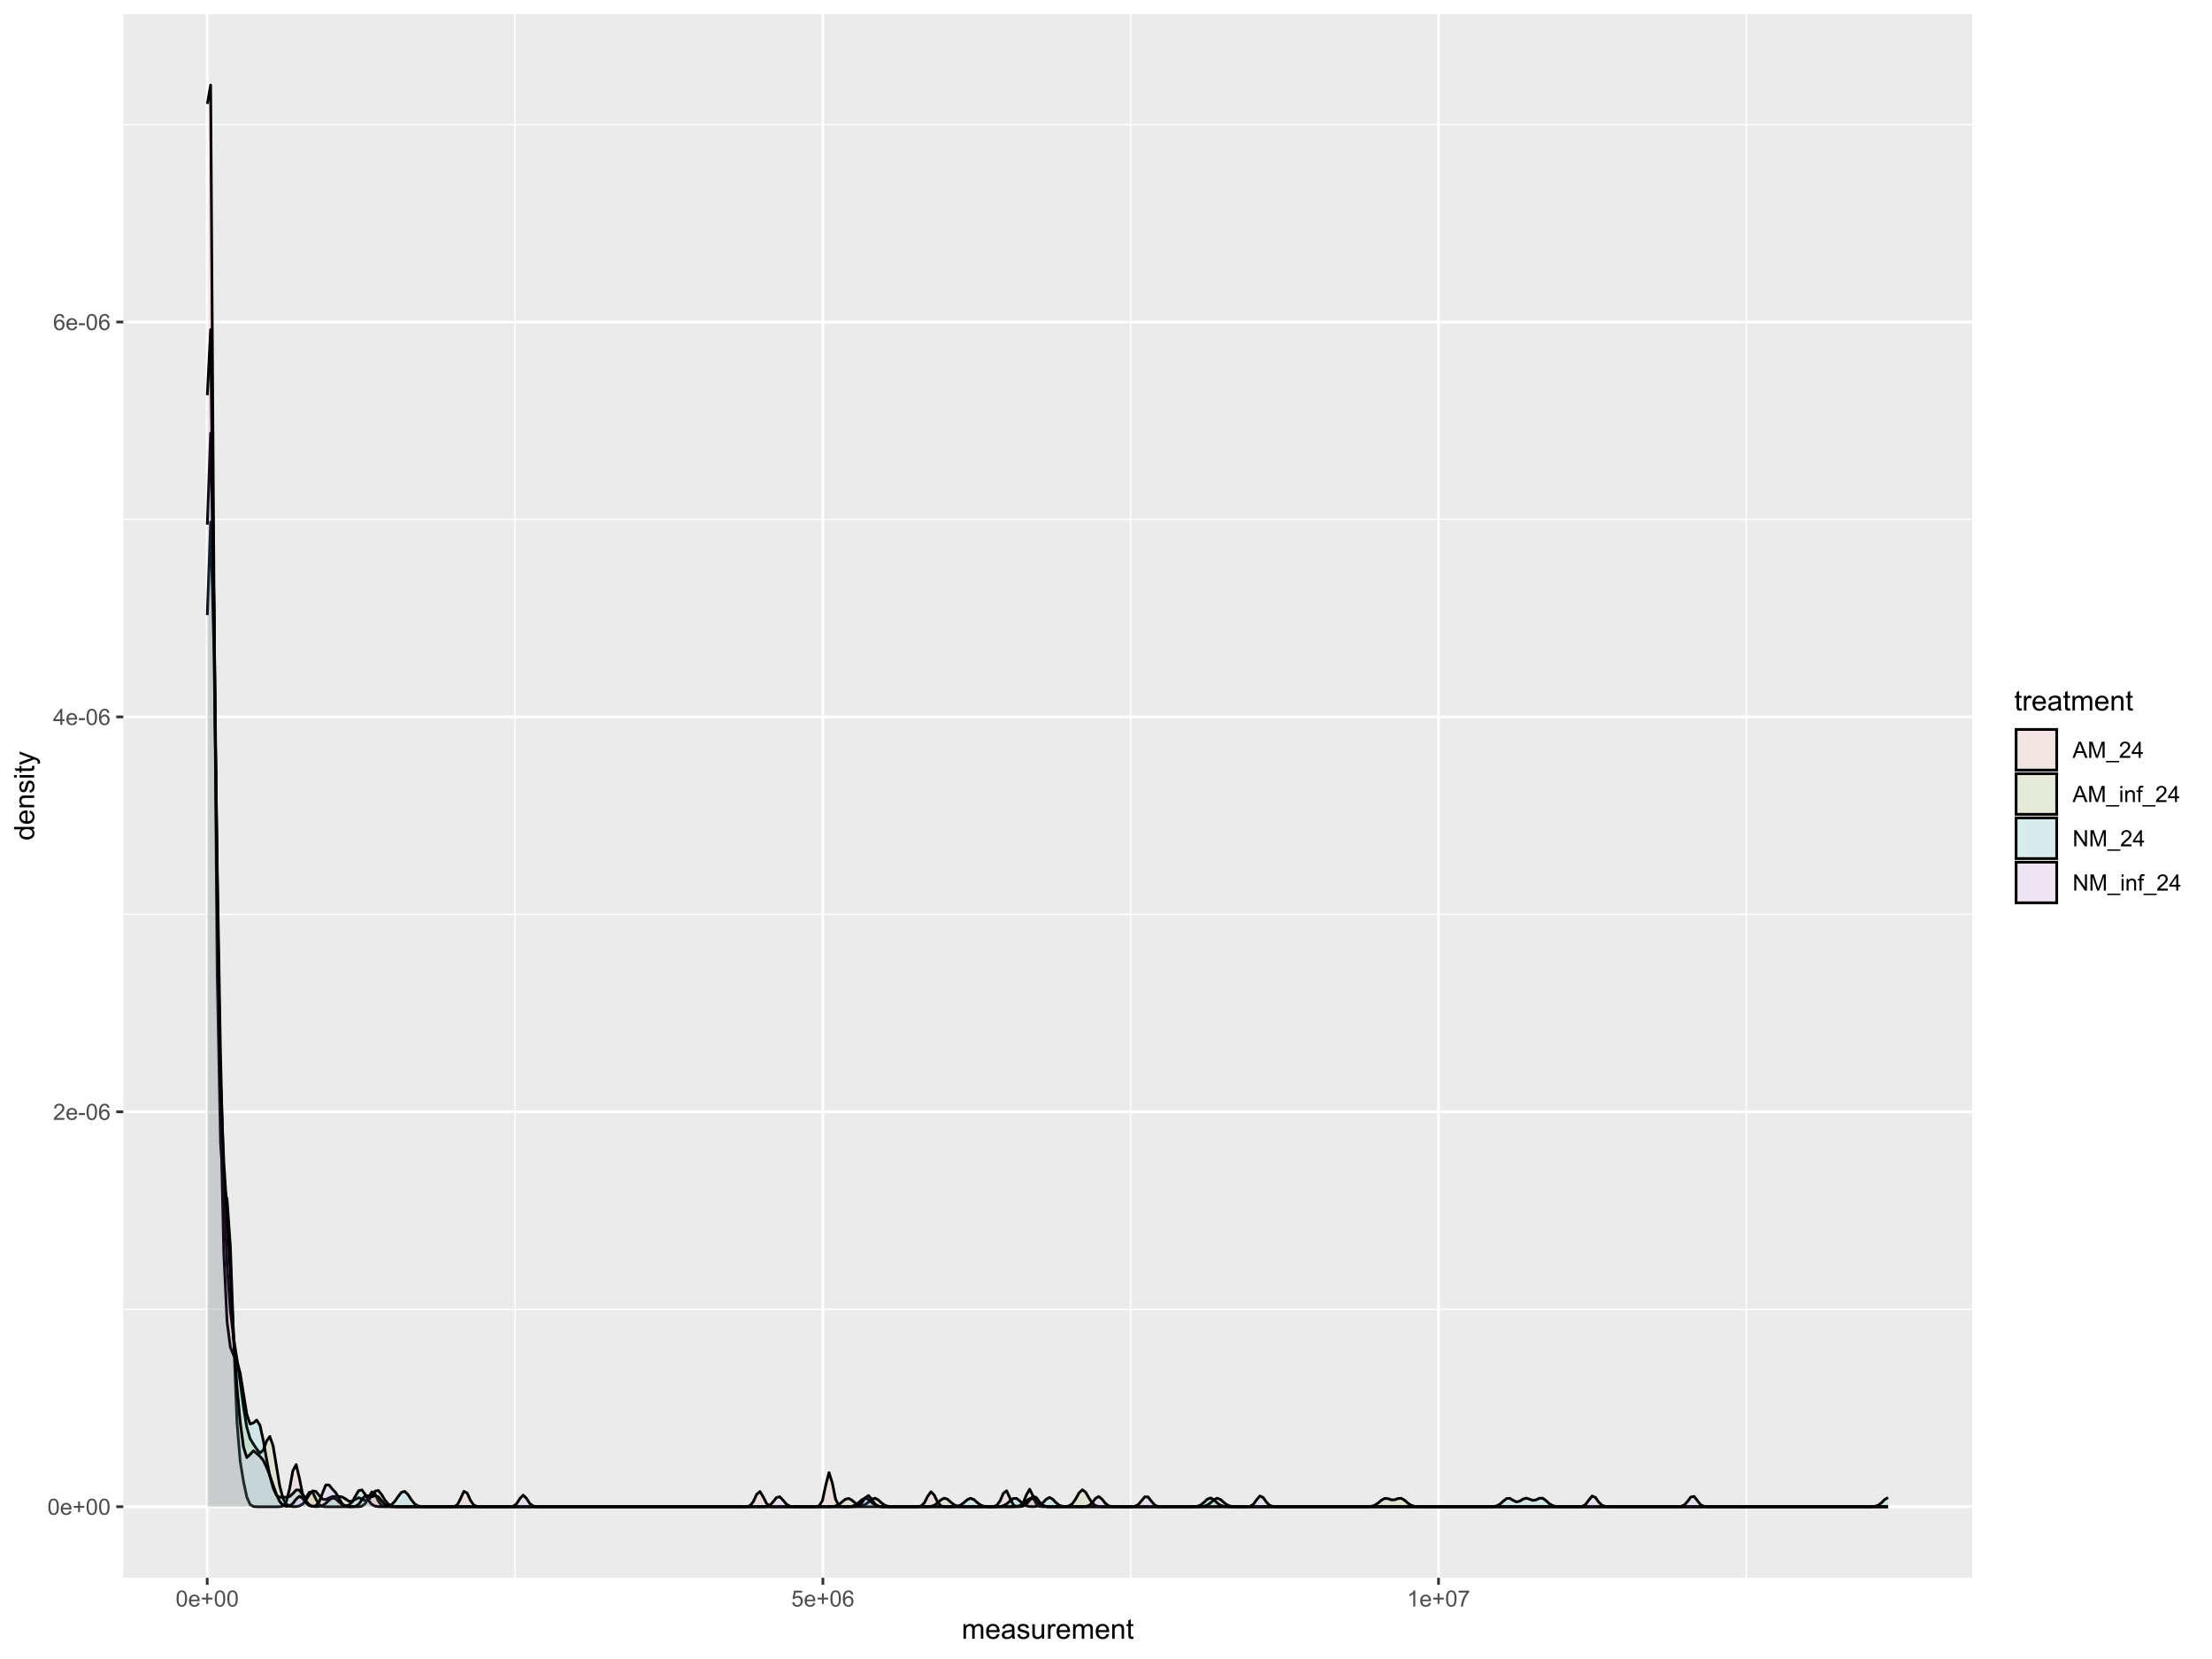 <?xml version="1.0" encoding="UTF-8"?>
<svg xmlns="http://www.w3.org/2000/svg" xmlns:xlink="http://www.w3.org/1999/xlink" width="864pt" height="648pt" viewBox="0 0 864 648" version="1.1">
<defs>
<g>
<symbol overflow="visible" id="glyph0-0">
<path style="stroke:none;" d="M 1.102 0 L 1.102 -5.5 L 5.5 -5.5 L 5.5 0 Z M 1.238 -0.137 L 5.363 -0.137 L 5.363 -5.363 L 1.238 -5.363 Z M 1.238 -0.137 "/>
</symbol>
<symbol overflow="visible" id="glyph0-1">
<path style="stroke:none;" d="M 0.367 -3.105 C 0.363 -3.848 0.438 -4.445 0.594 -4.902 C 0.742 -5.355 0.973 -5.707 1.277 -5.953 C 1.578 -6.199 1.957 -6.32 2.418 -6.324 C 2.754 -6.32 3.051 -6.254 3.309 -6.121 C 3.562 -5.984 3.773 -5.789 3.938 -5.531 C 4.102 -5.273 4.23 -4.961 4.328 -4.594 C 4.422 -4.227 4.469 -3.73 4.473 -3.105 C 4.469 -2.367 4.395 -1.77 4.242 -1.316 C 4.09 -0.859 3.863 -0.508 3.562 -0.262 C 3.258 -0.016 2.875 0.105 2.418 0.109 C 1.809 0.105 1.332 -0.109 0.988 -0.547 C 0.57 -1.066 0.363 -1.922 0.367 -3.105 Z M 1.16 -3.105 C 1.16 -2.07 1.281 -1.379 1.523 -1.039 C 1.766 -0.695 2.062 -0.527 2.418 -0.527 C 2.773 -0.527 3.074 -0.699 3.316 -1.043 C 3.559 -1.387 3.68 -2.074 3.68 -3.105 C 3.68 -4.145 3.559 -4.832 3.316 -5.172 C 3.074 -5.512 2.77 -5.684 2.41 -5.684 C 2.051 -5.684 1.77 -5.531 1.559 -5.234 C 1.293 -4.844 1.16 -4.137 1.16 -3.105 Z M 1.16 -3.105 "/>
</symbol>
<symbol overflow="visible" id="glyph0-2">
<path style="stroke:none;" d="M 3.703 -1.469 L 4.504 -1.371 C 4.375 -0.902 4.141 -0.539 3.801 -0.285 C 3.461 -0.027 3.027 0.098 2.496 0.102 C 1.828 0.098 1.297 -0.102 0.906 -0.512 C 0.512 -0.918 0.316 -1.496 0.32 -2.242 C 0.316 -3.008 0.516 -3.605 0.914 -4.031 C 1.309 -4.453 1.82 -4.664 2.453 -4.668 C 3.059 -4.664 3.555 -4.457 3.945 -4.043 C 4.328 -3.629 4.523 -3.043 4.527 -2.289 C 4.523 -2.242 4.523 -2.176 4.523 -2.086 L 1.121 -2.086 C 1.145 -1.582 1.289 -1.195 1.547 -0.93 C 1.801 -0.66 2.117 -0.527 2.5 -0.531 C 2.781 -0.527 3.023 -0.602 3.227 -0.754 C 3.426 -0.902 3.586 -1.141 3.703 -1.469 Z M 1.164 -2.719 L 3.711 -2.719 C 3.672 -3.102 3.578 -3.387 3.422 -3.582 C 3.172 -3.879 2.852 -4.031 2.461 -4.031 C 2.105 -4.031 1.805 -3.91 1.566 -3.672 C 1.32 -3.434 1.188 -3.117 1.164 -2.719 Z M 1.164 -2.719 "/>
</symbol>
<symbol overflow="visible" id="glyph0-3">
<path style="stroke:none;" d="M 2.203 -1.02 L 2.203 -2.746 L 0.488 -2.746 L 0.488 -3.469 L 2.203 -3.469 L 2.203 -5.184 L 2.934 -5.184 L 2.934 -3.469 L 4.648 -3.469 L 4.648 -2.746 L 2.934 -2.746 L 2.934 -1.02 Z M 2.203 -1.02 "/>
</symbol>
<symbol overflow="visible" id="glyph0-4">
<path style="stroke:none;" d="M 4.43 -0.742 L 4.43 0 L 0.266 0 C 0.258 -0.188 0.289 -0.367 0.355 -0.539 C 0.461 -0.82 0.629 -1.098 0.863 -1.375 C 1.094 -1.648 1.434 -1.965 1.879 -2.328 C 2.562 -2.887 3.023 -3.332 3.266 -3.664 C 3.5 -3.988 3.621 -4.301 3.625 -4.594 C 3.621 -4.898 3.512 -5.156 3.297 -5.367 C 3.074 -5.578 2.789 -5.684 2.441 -5.684 C 2.066 -5.684 1.77 -5.57 1.547 -5.348 C 1.32 -5.125 1.207 -4.816 1.207 -4.422 L 0.414 -4.504 C 0.465 -5.094 0.668 -5.543 1.027 -5.855 C 1.379 -6.164 1.855 -6.32 2.457 -6.324 C 3.059 -6.32 3.539 -6.152 3.891 -5.82 C 4.242 -5.484 4.418 -5.07 4.422 -4.578 C 4.418 -4.32 4.367 -4.074 4.266 -3.832 C 4.164 -3.59 3.992 -3.332 3.754 -3.062 C 3.512 -2.793 3.113 -2.426 2.562 -1.957 C 2.094 -1.566 1.797 -1.301 1.664 -1.16 C 1.531 -1.02 1.422 -0.879 1.34 -0.742 Z M 4.43 -0.742 "/>
</symbol>
<symbol overflow="visible" id="glyph0-5">
<path style="stroke:none;" d="M 0.281 -1.891 L 0.281 -2.668 L 2.656 -2.668 L 2.656 -1.891 Z M 0.281 -1.891 "/>
</symbol>
<symbol overflow="visible" id="glyph0-6">
<path style="stroke:none;" d="M 4.379 -4.758 L 3.609 -4.695 C 3.539 -4.996 3.441 -5.219 3.316 -5.359 C 3.105 -5.574 2.848 -5.684 2.543 -5.688 C 2.297 -5.684 2.078 -5.617 1.895 -5.484 C 1.648 -5.305 1.457 -5.043 1.32 -4.703 C 1.176 -4.363 1.105 -3.879 1.102 -3.25 C 1.285 -3.531 1.512 -3.742 1.781 -3.879 C 2.051 -4.016 2.332 -4.082 2.629 -4.086 C 3.141 -4.082 3.578 -3.895 3.945 -3.516 C 4.305 -3.137 4.488 -2.645 4.492 -2.047 C 4.488 -1.648 4.402 -1.281 4.234 -0.941 C 4.062 -0.602 3.828 -0.34 3.531 -0.16 C 3.23 0.02 2.895 0.105 2.52 0.109 C 1.871 0.105 1.344 -0.129 0.941 -0.602 C 0.531 -1.074 0.328 -1.855 0.332 -2.949 C 0.328 -4.16 0.551 -5.047 1.004 -5.602 C 1.395 -6.082 1.926 -6.32 2.59 -6.324 C 3.086 -6.32 3.492 -6.184 3.809 -5.906 C 4.125 -5.629 4.312 -5.246 4.379 -4.758 Z M 1.219 -2.039 C 1.219 -1.773 1.273 -1.516 1.387 -1.273 C 1.5 -1.027 1.66 -0.844 1.863 -0.719 C 2.066 -0.59 2.277 -0.527 2.504 -0.527 C 2.828 -0.527 3.109 -0.656 3.348 -0.922 C 3.578 -1.184 3.695 -1.543 3.699 -2 C 3.695 -2.43 3.582 -2.773 3.352 -3.027 C 3.117 -3.273 2.824 -3.398 2.477 -3.402 C 2.121 -3.398 1.824 -3.273 1.582 -3.027 C 1.34 -2.773 1.219 -2.445 1.219 -2.039 Z M 1.219 -2.039 "/>
</symbol>
<symbol overflow="visible" id="glyph0-7">
<path style="stroke:none;" d="M 2.844 0 L 2.844 -1.508 L 0.113 -1.508 L 0.113 -2.219 L 2.988 -6.301 L 3.617 -6.301 L 3.617 -2.219 L 4.469 -2.219 L 4.469 -1.508 L 3.617 -1.508 L 3.617 0 Z M 2.844 -2.219 L 2.844 -5.059 L 0.871 -2.219 Z M 2.844 -2.219 "/>
</symbol>
<symbol overflow="visible" id="glyph0-8">
<path style="stroke:none;" d="M 0.367 -1.648 L 1.176 -1.719 C 1.234 -1.32 1.375 -1.023 1.594 -0.824 C 1.812 -0.625 2.078 -0.527 2.391 -0.527 C 2.762 -0.527 3.074 -0.668 3.336 -0.949 C 3.59 -1.23 3.719 -1.602 3.723 -2.066 C 3.719 -2.504 3.594 -2.852 3.348 -3.109 C 3.098 -3.363 2.773 -3.492 2.375 -3.492 C 2.125 -3.492 1.902 -3.434 1.703 -3.32 C 1.5 -3.207 1.344 -3.062 1.23 -2.883 L 0.504 -2.977 L 1.113 -6.215 L 4.246 -6.215 L 4.246 -5.473 L 1.73 -5.473 L 1.391 -3.781 C 1.766 -4.039 2.164 -4.172 2.582 -4.176 C 3.129 -4.172 3.594 -3.98 3.973 -3.605 C 4.352 -3.223 4.539 -2.734 4.543 -2.137 C 4.539 -1.562 4.375 -1.07 4.043 -0.656 C 3.637 -0.148 3.086 0.105 2.391 0.109 C 1.816 0.105 1.348 -0.051 0.984 -0.371 C 0.621 -0.691 0.414 -1.117 0.367 -1.648 Z M 0.367 -1.648 "/>
</symbol>
<symbol overflow="visible" id="glyph0-9">
<path style="stroke:none;" d="M 3.277 0 L 2.504 0 L 2.504 -4.93 C 2.316 -4.75 2.074 -4.574 1.773 -4.395 C 1.469 -4.215 1.195 -4.082 0.957 -3.996 L 0.957 -4.742 C 1.387 -4.941 1.766 -5.188 2.09 -5.48 C 2.414 -5.77 2.645 -6.051 2.781 -6.324 L 3.277 -6.324 Z M 3.277 0 "/>
</symbol>
<symbol overflow="visible" id="glyph0-10">
<path style="stroke:none;" d="M 0.418 -5.473 L 0.418 -6.219 L 4.496 -6.219 L 4.496 -5.617 C 4.09 -5.188 3.691 -4.621 3.301 -3.914 C 2.902 -3.203 2.602 -2.473 2.391 -1.73 C 2.234 -1.199 2.133 -0.625 2.094 0 L 1.297 0 C 1.305 -0.492 1.402 -1.09 1.59 -1.793 C 1.773 -2.496 2.043 -3.172 2.391 -3.824 C 2.738 -4.477 3.109 -5.027 3.504 -5.473 Z M 0.418 -5.473 "/>
</symbol>
<symbol overflow="visible" id="glyph0-11">
<path style="stroke:none;" d="M -0.012 0 L 2.406 -6.301 L 3.305 -6.301 L 5.883 0 L 4.934 0 L 4.199 -1.906 L 1.562 -1.906 L 0.871 0 Z M 1.805 -2.586 L 3.941 -2.586 L 3.281 -4.332 C 3.078 -4.855 2.93 -5.293 2.836 -5.637 C 2.754 -5.23 2.641 -4.828 2.496 -4.434 Z M 1.805 -2.586 "/>
</symbol>
<symbol overflow="visible" id="glyph0-12">
<path style="stroke:none;" d="M 0.652 0 L 0.652 -6.301 L 1.906 -6.301 L 3.398 -1.84 C 3.535 -1.422 3.633 -1.109 3.699 -0.906 C 3.77 -1.133 3.883 -1.469 4.035 -1.918 L 5.543 -6.301 L 6.664 -6.301 L 6.664 0 L 5.859 0 L 5.859 -5.273 L 4.031 0 L 3.277 0 L 1.457 -5.363 L 1.457 0 Z M 0.652 0 "/>
</symbol>
<symbol overflow="visible" id="glyph0-13">
<path style="stroke:none;" d="M -0.133 1.75 L -0.133 1.191 L 4.992 1.191 L 4.992 1.75 Z M -0.133 1.75 "/>
</symbol>
<symbol overflow="visible" id="glyph0-14">
<path style="stroke:none;" d="M 0.586 -5.41 L 0.586 -6.301 L 1.359 -6.301 L 1.359 -5.41 Z M 0.586 0 L 0.586 -4.562 L 1.359 -4.562 L 1.359 0 Z M 0.586 0 "/>
</symbol>
<symbol overflow="visible" id="glyph0-15">
<path style="stroke:none;" d="M 0.578 0 L 0.578 -4.562 L 1.277 -4.562 L 1.277 -3.914 C 1.609 -4.414 2.09 -4.664 2.727 -4.668 C 3 -4.664 3.254 -4.613 3.484 -4.52 C 3.715 -4.418 3.887 -4.289 4.004 -4.129 C 4.113 -3.969 4.195 -3.777 4.246 -3.559 C 4.273 -3.41 4.289 -3.16 4.289 -2.805 L 4.289 0 L 3.516 0 L 3.516 -2.777 C 3.516 -3.09 3.484 -3.324 3.426 -3.484 C 3.363 -3.637 3.258 -3.762 3.105 -3.855 C 2.949 -3.949 2.77 -3.996 2.566 -3.996 C 2.234 -3.996 1.949 -3.891 1.711 -3.68 C 1.469 -3.469 1.348 -3.07 1.352 -2.492 L 1.352 0 Z M 0.578 0 "/>
</symbol>
<symbol overflow="visible" id="glyph0-16">
<path style="stroke:none;" d="M 0.766 0 L 0.766 -3.961 L 0.082 -3.961 L 0.082 -4.562 L 0.766 -4.562 L 0.766 -5.047 C 0.762 -5.352 0.789 -5.582 0.848 -5.73 C 0.918 -5.93 1.047 -6.09 1.238 -6.219 C 1.422 -6.34 1.688 -6.402 2.027 -6.406 C 2.246 -6.402 2.484 -6.379 2.75 -6.328 L 2.633 -5.656 C 2.469 -5.68 2.32 -5.695 2.18 -5.699 C 1.945 -5.695 1.777 -5.645 1.68 -5.547 C 1.582 -5.445 1.535 -5.258 1.535 -4.984 L 1.535 -4.562 L 2.422 -4.562 L 2.422 -3.961 L 1.535 -3.961 L 1.535 0 Z M 0.766 0 "/>
</symbol>
<symbol overflow="visible" id="glyph0-17">
<path style="stroke:none;" d="M 0.672 0 L 0.672 -6.301 L 1.527 -6.301 L 4.836 -1.352 L 4.836 -6.301 L 5.633 -6.301 L 5.633 0 L 4.777 0 L 1.469 -4.949 L 1.469 0 Z M 0.672 0 "/>
</symbol>
<symbol overflow="visible" id="glyph1-0">
<path style="stroke:none;" d="M 1.375 0 L 1.375 -6.875 L 6.875 -6.875 L 6.875 0 Z M 1.547 -0.172 L 6.703 -0.172 L 6.703 -6.703 L 1.547 -6.703 Z M 1.547 -0.172 "/>
</symbol>
<symbol overflow="visible" id="glyph1-1">
<path style="stroke:none;" d="M 0.727 0 L 0.727 -5.703 L 1.59 -5.703 L 1.59 -4.902 C 1.766 -5.18 2.004 -5.406 2.305 -5.578 C 2.598 -5.746 2.938 -5.828 3.32 -5.832 C 3.738 -5.828 4.086 -5.742 4.359 -5.566 C 4.629 -5.391 4.816 -5.145 4.93 -4.836 C 5.379 -5.496 5.969 -5.828 6.691 -5.832 C 7.254 -5.828 7.688 -5.672 7.996 -5.363 C 8.297 -5.047 8.449 -4.566 8.453 -3.914 L 8.453 0 L 7.492 0 L 7.492 -3.594 C 7.488 -3.977 7.457 -4.254 7.398 -4.426 C 7.332 -4.594 7.219 -4.734 7.059 -4.84 C 6.891 -4.941 6.695 -4.992 6.477 -4.996 C 6.07 -4.992 5.738 -4.859 5.477 -4.594 C 5.211 -4.328 5.078 -3.898 5.082 -3.312 L 5.082 0 L 4.113 0 L 4.113 -3.707 C 4.113 -4.133 4.031 -4.453 3.875 -4.672 C 3.715 -4.883 3.461 -4.992 3.105 -4.996 C 2.832 -4.992 2.578 -4.922 2.348 -4.781 C 2.117 -4.637 1.949 -4.426 1.848 -4.152 C 1.738 -3.875 1.688 -3.477 1.691 -2.961 L 1.691 0 Z M 0.727 0 "/>
</symbol>
<symbol overflow="visible" id="glyph1-2">
<path style="stroke:none;" d="M 4.629 -1.836 L 5.629 -1.715 C 5.469 -1.125 5.176 -0.672 4.75 -0.352 C 4.324 -0.031 3.781 0.129 3.121 0.129 C 2.281 0.129 1.617 -0.125 1.133 -0.641 C 0.641 -1.152 0.398 -1.875 0.402 -2.805 C 0.398 -3.762 0.645 -4.504 1.145 -5.035 C 1.637 -5.562 2.277 -5.828 3.066 -5.832 C 3.824 -5.828 4.449 -5.57 4.934 -5.051 C 5.418 -4.531 5.66 -3.801 5.66 -2.863 C 5.66 -2.805 5.656 -2.719 5.656 -2.605 L 1.402 -2.605 C 1.434 -1.977 1.613 -1.496 1.934 -1.164 C 2.25 -0.828 2.645 -0.66 3.125 -0.664 C 3.477 -0.66 3.781 -0.754 4.031 -0.945 C 4.281 -1.129 4.48 -1.426 4.629 -1.836 Z M 1.457 -3.398 L 4.641 -3.398 C 4.598 -3.879 4.473 -4.238 4.273 -4.48 C 3.961 -4.852 3.562 -5.039 3.078 -5.039 C 2.629 -5.039 2.258 -4.891 1.957 -4.594 C 1.652 -4.297 1.484 -3.898 1.457 -3.398 Z M 1.457 -3.398 "/>
</symbol>
<symbol overflow="visible" id="glyph1-3">
<path style="stroke:none;" d="M 4.445 -0.703 C 4.086 -0.398 3.742 -0.184 3.414 -0.059 C 3.082 0.066 2.727 0.129 2.348 0.129 C 1.719 0.129 1.238 -0.023 0.902 -0.328 C 0.566 -0.633 0.398 -1.023 0.398 -1.504 C 0.398 -1.781 0.461 -2.035 0.586 -2.27 C 0.711 -2.496 0.875 -2.684 1.086 -2.824 C 1.289 -2.965 1.523 -3.07 1.781 -3.141 C 1.969 -3.191 2.254 -3.238 2.641 -3.289 C 3.418 -3.375 3.992 -3.488 4.367 -3.621 C 4.367 -3.754 4.371 -3.836 4.371 -3.871 C 4.371 -4.266 4.277 -4.543 4.098 -4.703 C 3.848 -4.918 3.48 -5.027 2.996 -5.031 C 2.539 -5.027 2.203 -4.949 1.988 -4.793 C 1.77 -4.633 1.609 -4.352 1.508 -3.949 L 0.562 -4.078 C 0.648 -4.48 0.789 -4.805 0.988 -5.055 C 1.184 -5.301 1.469 -5.492 1.844 -5.629 C 2.215 -5.762 2.645 -5.828 3.137 -5.832 C 3.621 -5.828 4.02 -5.773 4.324 -5.66 C 4.629 -5.543 4.852 -5.398 4.996 -5.227 C 5.137 -5.055 5.238 -4.836 5.297 -4.57 C 5.328 -4.406 5.344 -4.109 5.344 -3.68 L 5.344 -2.391 C 5.344 -1.492 5.363 -0.922 5.406 -0.684 C 5.445 -0.445 5.527 -0.219 5.648 0 L 4.641 0 C 4.539 -0.199 4.473 -0.434 4.445 -0.703 Z M 4.367 -2.863 C 4.012 -2.719 3.488 -2.598 2.789 -2.496 C 2.391 -2.438 2.105 -2.371 1.941 -2.301 C 1.773 -2.227 1.648 -2.121 1.562 -1.988 C 1.473 -1.848 1.43 -1.695 1.43 -1.531 C 1.43 -1.27 1.527 -1.055 1.723 -0.887 C 1.918 -0.711 2.203 -0.625 2.578 -0.629 C 2.949 -0.625 3.277 -0.707 3.57 -0.871 C 3.859 -1.031 4.074 -1.254 4.211 -1.543 C 4.312 -1.754 4.363 -2.078 4.367 -2.508 Z M 4.367 -2.863 "/>
</symbol>
<symbol overflow="visible" id="glyph1-4">
<path style="stroke:none;" d="M 0.34 -1.703 L 1.293 -1.852 C 1.344 -1.469 1.492 -1.172 1.742 -0.969 C 1.984 -0.762 2.328 -0.66 2.773 -0.664 C 3.211 -0.66 3.539 -0.75 3.758 -0.934 C 3.969 -1.113 4.078 -1.328 4.082 -1.574 C 4.078 -1.789 3.984 -1.961 3.797 -2.09 C 3.664 -2.172 3.332 -2.281 2.809 -2.418 C 2.098 -2.594 1.605 -2.75 1.332 -2.883 C 1.055 -3.012 0.848 -3.191 0.711 -3.422 C 0.566 -3.652 0.496 -3.906 0.5 -4.188 C 0.496 -4.441 0.555 -4.676 0.672 -4.895 C 0.785 -5.105 0.945 -5.289 1.148 -5.438 C 1.297 -5.547 1.5 -5.637 1.762 -5.715 C 2.02 -5.789 2.301 -5.828 2.602 -5.832 C 3.047 -5.828 3.438 -5.766 3.777 -5.637 C 4.113 -5.508 4.363 -5.332 4.527 -5.113 C 4.688 -4.891 4.797 -4.598 4.859 -4.234 L 3.914 -4.102 C 3.871 -4.395 3.746 -4.621 3.543 -4.789 C 3.336 -4.953 3.043 -5.039 2.668 -5.039 C 2.223 -5.039 1.906 -4.965 1.719 -4.816 C 1.523 -4.668 1.43 -4.496 1.434 -4.301 C 1.43 -4.176 1.469 -4.062 1.551 -3.965 C 1.629 -3.859 1.754 -3.773 1.922 -3.707 C 2.016 -3.668 2.301 -3.586 2.777 -3.461 C 3.461 -3.273 3.938 -3.121 4.207 -3.008 C 4.477 -2.891 4.688 -2.723 4.844 -2.504 C 4.996 -2.277 5.074 -2.004 5.074 -1.676 C 5.074 -1.352 4.98 -1.047 4.793 -0.766 C 4.605 -0.48 4.332 -0.262 3.98 -0.105 C 3.621 0.051 3.223 0.129 2.777 0.129 C 2.035 0.129 1.469 -0.023 1.082 -0.332 C 0.691 -0.641 0.445 -1.098 0.34 -1.703 Z M 0.34 -1.703 "/>
</symbol>
<symbol overflow="visible" id="glyph1-5">
<path style="stroke:none;" d="M 4.465 0 L 4.465 -0.836 C 4.02 -0.191 3.414 0.129 2.652 0.129 C 2.312 0.129 2 0.066 1.711 -0.062 C 1.418 -0.191 1.199 -0.355 1.059 -0.551 C 0.914 -0.746 0.816 -0.984 0.762 -1.266 C 0.723 -1.453 0.703 -1.754 0.703 -2.172 L 0.703 -5.703 L 1.672 -5.703 L 1.672 -2.539 C 1.668 -2.031 1.688 -1.691 1.73 -1.52 C 1.785 -1.262 1.914 -1.062 2.113 -0.922 C 2.309 -0.773 2.555 -0.703 2.848 -0.703 C 3.137 -0.703 3.406 -0.777 3.66 -0.926 C 3.914 -1.074 4.094 -1.273 4.199 -1.531 C 4.305 -1.785 4.359 -2.16 4.359 -2.648 L 4.359 -5.703 L 5.328 -5.703 L 5.328 0 Z M 4.465 0 "/>
</symbol>
<symbol overflow="visible" id="glyph1-6">
<path style="stroke:none;" d="M 0.715 0 L 0.715 -5.703 L 1.586 -5.703 L 1.586 -4.84 C 1.805 -5.242 2.008 -5.508 2.199 -5.637 C 2.383 -5.766 2.59 -5.828 2.82 -5.832 C 3.141 -5.828 3.473 -5.727 3.812 -5.523 L 3.48 -4.625 C 3.242 -4.762 3.004 -4.832 2.773 -4.836 C 2.555 -4.832 2.363 -4.77 2.199 -4.645 C 2.027 -4.516 1.91 -4.34 1.844 -4.113 C 1.73 -3.77 1.676 -3.391 1.68 -2.984 L 1.68 0 Z M 0.715 0 "/>
</symbol>
<symbol overflow="visible" id="glyph1-7">
<path style="stroke:none;" d="M 0.727 0 L 0.727 -5.703 L 1.594 -5.703 L 1.594 -4.895 C 2.012 -5.516 2.617 -5.828 3.41 -5.832 C 3.754 -5.828 4.066 -5.766 4.355 -5.645 C 4.641 -5.52 4.859 -5.359 5.004 -5.16 C 5.145 -4.957 5.242 -4.719 5.305 -4.445 C 5.336 -4.266 5.355 -3.953 5.359 -3.508 L 5.359 0 L 4.395 0 L 4.395 -3.469 C 4.395 -3.863 4.355 -4.156 4.281 -4.352 C 4.203 -4.543 4.07 -4.699 3.879 -4.82 C 3.688 -4.934 3.461 -4.992 3.207 -4.996 C 2.793 -4.992 2.438 -4.859 2.141 -4.602 C 1.836 -4.336 1.688 -3.844 1.691 -3.117 L 1.691 0 Z M 0.727 0 "/>
</symbol>
<symbol overflow="visible" id="glyph1-8">
<path style="stroke:none;" d="M 2.836 -0.863 L 2.977 -0.012 C 2.703 0.043 2.457 0.07 2.246 0.074 C 1.891 0.07 1.621 0.02 1.43 -0.09 C 1.234 -0.199 1.098 -0.348 1.02 -0.527 C 0.941 -0.707 0.902 -1.086 0.902 -1.672 L 0.902 -4.953 L 0.195 -4.953 L 0.195 -5.703 L 0.902 -5.703 L 0.902 -7.117 L 1.863 -7.695 L 1.863 -5.703 L 2.836 -5.703 L 2.836 -4.953 L 1.863 -4.953 L 1.863 -1.617 C 1.863 -1.34 1.879 -1.16 1.914 -1.086 C 1.945 -1.004 2 -0.941 2.078 -0.898 C 2.152 -0.848 2.262 -0.824 2.41 -0.828 C 2.516 -0.824 2.66 -0.836 2.836 -0.863 Z M 2.836 -0.863 "/>
</symbol>
<symbol overflow="visible" id="glyph2-0">
<path style="stroke:none;" d="M 0 -1.375 L -6.875 -1.375 L -6.875 -6.875 L 0 -6.875 Z M -0.172 -1.547 L -0.172 -6.703 L -6.703 -6.703 L -6.703 -1.547 Z M -0.172 -1.547 "/>
</symbol>
<symbol overflow="visible" id="glyph2-1">
<path style="stroke:none;" d="M 0 -4.426 L -0.719 -4.426 C -0.152 -4.059 0.129 -3.527 0.129 -2.832 C 0.129 -2.371 0.004 -1.953 -0.246 -1.574 C -0.496 -1.191 -0.844 -0.895 -1.297 -0.688 C -1.742 -0.477 -2.262 -0.375 -2.848 -0.375 C -3.414 -0.375 -3.93 -0.469 -4.395 -0.66 C -4.859 -0.848 -5.215 -1.133 -5.461 -1.516 C -5.707 -1.895 -5.828 -2.32 -5.832 -2.789 C -5.828 -3.133 -5.758 -3.438 -5.613 -3.707 C -5.469 -3.973 -5.277 -4.191 -5.047 -4.359 L -7.875 -4.363 L -7.875 -5.324 L 0 -5.324 Z M -2.848 -1.371 C -2.113 -1.371 -1.566 -1.523 -1.207 -1.832 C -0.844 -2.137 -0.66 -2.5 -0.664 -2.922 C -0.66 -3.34 -0.836 -3.699 -1.184 -3.996 C -1.527 -4.293 -2.055 -4.441 -2.766 -4.441 C -3.547 -4.441 -4.117 -4.289 -4.484 -3.988 C -4.844 -3.688 -5.027 -3.316 -5.031 -2.879 C -5.027 -2.445 -4.852 -2.086 -4.504 -1.801 C -4.152 -1.512 -3.602 -1.371 -2.848 -1.371 Z M -2.848 -1.371 "/>
</symbol>
<symbol overflow="visible" id="glyph2-2">
<path style="stroke:none;" d="M -1.836 -4.629 L -1.715 -5.629 C -1.125 -5.469 -0.672 -5.176 -0.352 -4.75 C -0.031 -4.324 0.129 -3.781 0.129 -3.121 C 0.129 -2.281 -0.125 -1.617 -0.641 -1.133 C -1.152 -0.641 -1.875 -0.398 -2.805 -0.402 C -3.762 -0.398 -4.504 -0.645 -5.035 -1.145 C -5.562 -1.637 -5.828 -2.277 -5.832 -3.066 C -5.828 -3.824 -5.57 -4.449 -5.051 -4.934 C -4.531 -5.418 -3.801 -5.66 -2.863 -5.66 C -2.805 -5.66 -2.719 -5.656 -2.605 -5.656 L -2.605 -1.402 C -1.977 -1.434 -1.496 -1.613 -1.164 -1.934 C -0.828 -2.25 -0.66 -2.645 -0.664 -3.125 C -0.66 -3.477 -0.754 -3.781 -0.941 -4.031 C -1.125 -4.281 -1.422 -4.48 -1.836 -4.629 Z M -3.398 -1.457 L -3.398 -4.641 C -3.879 -4.598 -4.238 -4.473 -4.48 -4.273 C -4.852 -3.961 -5.039 -3.562 -5.039 -3.078 C -5.039 -2.629 -4.891 -2.258 -4.594 -1.957 C -4.297 -1.652 -3.898 -1.484 -3.398 -1.457 Z M -3.398 -1.457 "/>
</symbol>
<symbol overflow="visible" id="glyph2-3">
<path style="stroke:none;" d="M 0 -0.727 L -5.703 -0.727 L -5.703 -1.594 L -4.895 -1.594 C -5.516 -2.012 -5.828 -2.617 -5.832 -3.41 C -5.828 -3.754 -5.766 -4.066 -5.645 -4.355 C -5.52 -4.641 -5.359 -4.859 -5.16 -5.004 C -4.957 -5.145 -4.719 -5.242 -4.445 -5.305 C -4.266 -5.336 -3.953 -5.355 -3.508 -5.359 L 0 -5.359 L 0 -4.395 L -3.469 -4.395 C -3.863 -4.395 -4.156 -4.355 -4.352 -4.281 C -4.543 -4.203 -4.699 -4.07 -4.82 -3.879 C -4.934 -3.688 -4.992 -3.461 -4.996 -3.207 C -4.992 -2.793 -4.859 -2.438 -4.602 -2.141 C -4.336 -1.836 -3.844 -1.688 -3.117 -1.691 L 0 -1.691 Z M 0 -0.727 "/>
</symbol>
<symbol overflow="visible" id="glyph2-4">
<path style="stroke:none;" d="M -1.703 -0.34 L -1.852 -1.293 C -1.469 -1.344 -1.172 -1.492 -0.969 -1.742 C -0.762 -1.984 -0.66 -2.328 -0.664 -2.773 C -0.66 -3.211 -0.75 -3.539 -0.934 -3.758 C -1.113 -3.969 -1.328 -4.078 -1.574 -4.082 C -1.789 -4.078 -1.961 -3.984 -2.09 -3.797 C -2.172 -3.664 -2.281 -3.332 -2.418 -2.809 C -2.594 -2.098 -2.75 -1.609 -2.883 -1.336 C -3.012 -1.062 -3.191 -0.852 -3.422 -0.711 C -3.652 -0.566 -3.906 -0.496 -4.188 -0.5 C -4.441 -0.496 -4.676 -0.555 -4.895 -0.672 C -5.105 -0.785 -5.289 -0.945 -5.438 -1.148 C -5.547 -1.297 -5.637 -1.5 -5.715 -1.762 C -5.789 -2.02 -5.828 -2.301 -5.832 -2.602 C -5.828 -3.047 -5.766 -3.438 -5.637 -3.777 C -5.508 -4.113 -5.332 -4.363 -5.113 -4.527 C -4.891 -4.688 -4.598 -4.797 -4.234 -4.859 L -4.102 -3.914 C -4.395 -3.871 -4.621 -3.746 -4.789 -3.543 C -4.953 -3.336 -5.039 -3.043 -5.039 -2.668 C -5.039 -2.223 -4.965 -1.906 -4.816 -1.719 C -4.668 -1.523 -4.496 -1.43 -4.301 -1.434 C -4.176 -1.43 -4.062 -1.469 -3.965 -1.551 C -3.859 -1.629 -3.773 -1.754 -3.707 -1.922 C -3.668 -2.016 -3.586 -2.301 -3.461 -2.777 C -3.273 -3.461 -3.121 -3.938 -3.008 -4.207 C -2.891 -4.477 -2.723 -4.688 -2.5 -4.844 C -2.277 -4.996 -2.004 -5.074 -1.676 -5.074 C -1.352 -5.074 -1.047 -4.98 -0.766 -4.793 C -0.48 -4.605 -0.262 -4.332 -0.105 -3.98 C 0.051 -3.621 0.129 -3.223 0.129 -2.777 C 0.129 -2.035 -0.023 -1.469 -0.332 -1.082 C -0.641 -0.691 -1.098 -0.445 -1.703 -0.34 Z M -1.703 -0.34 "/>
</symbol>
<symbol overflow="visible" id="glyph2-5">
<path style="stroke:none;" d="M -6.762 -0.73 L -7.875 -0.73 L -7.875 -1.699 L -6.762 -1.699 Z M 0 -0.73 L -5.703 -0.73 L -5.703 -1.699 L 0 -1.695 Z M 0 -0.73 "/>
</symbol>
<symbol overflow="visible" id="glyph2-6">
<path style="stroke:none;" d="M -0.863 -2.836 L -0.012 -2.977 C 0.043 -2.703 0.07 -2.457 0.074 -2.246 C 0.07 -1.891 0.02 -1.621 -0.09 -1.43 C -0.199 -1.234 -0.348 -1.098 -0.527 -1.02 C -0.707 -0.941 -1.086 -0.902 -1.672 -0.902 L -4.953 -0.902 L -4.953 -0.195 L -5.703 -0.195 L -5.703 -0.902 L -7.117 -0.902 L -7.695 -1.863 L -5.703 -1.863 L -5.703 -2.836 L -4.953 -2.836 L -4.953 -1.863 L -1.617 -1.863 C -1.34 -1.863 -1.16 -1.879 -1.082 -1.914 C -1 -1.945 -0.938 -2 -0.895 -2.078 C -0.848 -2.152 -0.824 -2.262 -0.828 -2.41 C -0.824 -2.516 -0.836 -2.66 -0.863 -2.836 Z M -0.863 -2.836 "/>
</symbol>
<symbol overflow="visible" id="glyph2-7">
<path style="stroke:none;" d="M 2.195 -0.684 L 1.289 -0.574 C 1.344 -0.785 1.371 -0.969 1.375 -1.129 C 1.371 -1.34 1.336 -1.512 1.266 -1.641 C 1.195 -1.77 1.094 -1.875 0.969 -1.961 C 0.867 -2.02 0.629 -2.117 0.246 -2.258 C 0.191 -2.27 0.113 -2.301 0.012 -2.344 L -5.703 -0.176 L -5.703 -1.219 L -2.402 -2.406 C -1.98 -2.559 -1.539 -2.695 -1.078 -2.82 C -1.523 -2.926 -1.957 -3.059 -2.379 -3.219 L -5.703 -4.438 L -5.703 -5.402 L 0.098 -3.234 C 0.719 -3 1.148 -2.816 1.391 -2.691 C 1.707 -2.516 1.941 -2.32 2.094 -2.098 C 2.238 -1.875 2.312 -1.609 2.316 -1.305 C 2.312 -1.117 2.273 -0.91 2.195 -0.684 Z M 2.195 -0.684 "/>
</symbol>
</g>
<clipPath id="clip1">
  <path d="M 48.16 5.48 L 770.328 5.48 L 770.328 616.277 L 48.16 616.277 Z M 48.16 5.48 "/>
</clipPath>
<clipPath id="clip2">
  <path d="M 48.16 511 L 770.328 511 L 770.328 512 L 48.16 512 Z M 48.16 511 "/>
</clipPath>
<clipPath id="clip3">
  <path d="M 48.16 356 L 770.328 356 L 770.328 358 L 48.16 358 Z M 48.16 356 "/>
</clipPath>
<clipPath id="clip4">
  <path d="M 48.16 202 L 770.328 202 L 770.328 204 L 48.16 204 Z M 48.16 202 "/>
</clipPath>
<clipPath id="clip5">
  <path d="M 48.16 48 L 770.328 48 L 770.328 49 L 48.16 49 Z M 48.16 48 "/>
</clipPath>
<clipPath id="clip6">
  <path d="M 200 5.48 L 202 5.48 L 202 616.277 L 200 616.277 Z M 200 5.48 "/>
</clipPath>
<clipPath id="clip7">
  <path d="M 441 5.48 L 442 5.48 L 442 616.277 L 441 616.277 Z M 441 5.48 "/>
</clipPath>
<clipPath id="clip8">
  <path d="M 681 5.48 L 683 5.48 L 683 616.277 L 681 616.277 Z M 681 5.48 "/>
</clipPath>
<clipPath id="clip9">
  <path d="M 48.16 587 L 770.328 587 L 770.328 590 L 48.16 590 Z M 48.16 587 "/>
</clipPath>
<clipPath id="clip10">
  <path d="M 48.16 433 L 770.328 433 L 770.328 435 L 48.16 435 Z M 48.16 433 "/>
</clipPath>
<clipPath id="clip11">
  <path d="M 48.16 279 L 770.328 279 L 770.328 281 L 48.16 281 Z M 48.16 279 "/>
</clipPath>
<clipPath id="clip12">
  <path d="M 48.16 125 L 770.328 125 L 770.328 127 L 48.16 127 Z M 48.16 125 "/>
</clipPath>
<clipPath id="clip13">
  <path d="M 80 5.48 L 82 5.48 L 82 616.277 L 80 616.277 Z M 80 5.48 "/>
</clipPath>
<clipPath id="clip14">
  <path d="M 320 5.48 L 322 5.48 L 322 616.277 L 320 616.277 Z M 320 5.48 "/>
</clipPath>
<clipPath id="clip15">
  <path d="M 561 5.48 L 563 5.48 L 563 616.277 L 561 616.277 Z M 561 5.48 "/>
</clipPath>
</defs>
<g id="surface1">
<rect x="0" y="0" width="864" height="648" style="fill:rgb(100%,100%,100%);fill-opacity:1;stroke:none;"/>
<rect x="0" y="0" width="864" height="648" style="fill:rgb(100%,100%,100%);fill-opacity:1;stroke:none;"/>
<path style="fill:none;stroke-width:1.067;stroke-linecap:round;stroke-linejoin:round;stroke:rgb(100%,100%,100%);stroke-opacity:1;stroke-miterlimit:10;" d="M 0 648 L 864 648 L 864 0 L 0 0 Z M 0 648 "/>
<g clip-path="url(#clip1)" clip-rule="nonzero">
<path style=" stroke:none;fill-rule:nonzero;fill:rgb(92.157%,92.157%,92.157%);fill-opacity:1;" d="M 48.16 616.277 L 770.328 616.277 L 770.328 5.48 L 48.16 5.48 Z M 48.16 616.277 "/>
</g>
<g clip-path="url(#clip2)" clip-rule="nonzero">
<path style="fill:none;stroke-width:0.533;stroke-linecap:butt;stroke-linejoin:round;stroke:rgb(100%,100%,100%);stroke-opacity:1;stroke-miterlimit:10;" d="M 48.16 511.391 L 770.328 511.391 "/>
</g>
<g clip-path="url(#clip3)" clip-rule="nonzero">
<path style="fill:none;stroke-width:0.533;stroke-linecap:butt;stroke-linejoin:round;stroke:rgb(100%,100%,100%);stroke-opacity:1;stroke-miterlimit:10;" d="M 48.16 357.145 L 770.328 357.145 "/>
</g>
<g clip-path="url(#clip4)" clip-rule="nonzero">
<path style="fill:none;stroke-width:0.533;stroke-linecap:butt;stroke-linejoin:round;stroke:rgb(100%,100%,100%);stroke-opacity:1;stroke-miterlimit:10;" d="M 48.16 202.898 L 770.328 202.898 "/>
</g>
<g clip-path="url(#clip5)" clip-rule="nonzero">
<path style="fill:none;stroke-width:0.533;stroke-linecap:butt;stroke-linejoin:round;stroke:rgb(100%,100%,100%);stroke-opacity:1;stroke-miterlimit:10;" d="M 48.16 48.652 L 770.328 48.652 "/>
</g>
<g clip-path="url(#clip6)" clip-rule="nonzero">
<path style="fill:none;stroke-width:0.533;stroke-linecap:butt;stroke-linejoin:round;stroke:rgb(100%,100%,100%);stroke-opacity:1;stroke-miterlimit:10;" d="M 201.18 616.277 L 201.18 5.48 "/>
</g>
<g clip-path="url(#clip7)" clip-rule="nonzero">
<path style="fill:none;stroke-width:0.533;stroke-linecap:butt;stroke-linejoin:round;stroke:rgb(100%,100%,100%);stroke-opacity:1;stroke-miterlimit:10;" d="M 441.648 616.277 L 441.648 5.48 "/>
</g>
<g clip-path="url(#clip8)" clip-rule="nonzero">
<path style="fill:none;stroke-width:0.533;stroke-linecap:butt;stroke-linejoin:round;stroke:rgb(100%,100%,100%);stroke-opacity:1;stroke-miterlimit:10;" d="M 682.117 616.277 L 682.117 5.48 "/>
</g>
<g clip-path="url(#clip9)" clip-rule="nonzero">
<path style="fill:none;stroke-width:1.067;stroke-linecap:butt;stroke-linejoin:round;stroke:rgb(100%,100%,100%);stroke-opacity:1;stroke-miterlimit:10;" d="M 48.16 588.512 L 770.328 588.512 "/>
</g>
<g clip-path="url(#clip10)" clip-rule="nonzero">
<path style="fill:none;stroke-width:1.067;stroke-linecap:butt;stroke-linejoin:round;stroke:rgb(100%,100%,100%);stroke-opacity:1;stroke-miterlimit:10;" d="M 48.16 434.266 L 770.328 434.266 "/>
</g>
<g clip-path="url(#clip11)" clip-rule="nonzero">
<path style="fill:none;stroke-width:1.067;stroke-linecap:butt;stroke-linejoin:round;stroke:rgb(100%,100%,100%);stroke-opacity:1;stroke-miterlimit:10;" d="M 48.16 280.02 L 770.328 280.02 "/>
</g>
<g clip-path="url(#clip12)" clip-rule="nonzero">
<path style="fill:none;stroke-width:1.067;stroke-linecap:butt;stroke-linejoin:round;stroke:rgb(100%,100%,100%);stroke-opacity:1;stroke-miterlimit:10;" d="M 48.16 125.773 L 770.328 125.773 "/>
</g>
<g clip-path="url(#clip13)" clip-rule="nonzero">
<path style="fill:none;stroke-width:1.067;stroke-linecap:butt;stroke-linejoin:round;stroke:rgb(100%,100%,100%);stroke-opacity:1;stroke-miterlimit:10;" d="M 80.945 616.277 L 80.945 5.48 "/>
</g>
<g clip-path="url(#clip14)" clip-rule="nonzero">
<path style="fill:none;stroke-width:1.067;stroke-linecap:butt;stroke-linejoin:round;stroke:rgb(100%,100%,100%);stroke-opacity:1;stroke-miterlimit:10;" d="M 321.414 616.277 L 321.414 5.48 "/>
</g>
<g clip-path="url(#clip15)" clip-rule="nonzero">
<path style="fill:none;stroke-width:1.067;stroke-linecap:butt;stroke-linejoin:round;stroke:rgb(100%,100%,100%);stroke-opacity:1;stroke-miterlimit:10;" d="M 561.883 616.277 L 561.883 5.48 "/>
</g>
<path style=" stroke:none;fill-rule:nonzero;fill:rgb(97.255%,46.275%,42.745%);fill-opacity:0.102;" d="M 80.984 40.59 L 82.27 33.242 L 83.555 227.352 L 84.84 381.031 L 86.125 446.379 L 87.41 463.879 L 88.695 468.527 L 89.98 487.023 L 91.266 522.922 L 92.551 555.43 L 93.832 570.867 L 95.117 578.73 L 96.402 584.734 L 97.688 587.645 L 98.973 588.398 L 100.258 588.504 L 101.543 588.512 L 107.965 588.512 L 109.25 588.492 L 110.535 588.219 L 111.82 586.562 L 113.105 581.574 L 114.391 574.477 L 115.676 572.074 L 116.961 577.457 L 118.246 583.867 L 119.527 585.043 L 120.812 582.859 L 122.098 582.852 L 123.383 585.531 L 124.668 587.703 L 125.953 588.398 L 127.238 588.504 L 128.523 588.512 L 138.801 588.512 L 140.086 588.496 L 141.371 588.301 L 142.656 587.293 L 143.941 584.914 L 145.223 582.734 L 146.508 583.512 L 147.793 586.305 L 149.078 588.062 L 150.363 588.473 L 151.648 588.512 L 176.059 588.512 L 177.344 588.449 L 178.629 587.801 L 179.914 585.328 L 181.199 582.5 L 182.484 583.191 L 183.766 586.031 L 185.051 587.867 L 186.336 588.422 L 187.621 588.508 L 188.906 588.512 L 290.402 588.512 L 291.688 588.48 L 292.973 588.113 L 294.258 586.508 L 295.543 583.715 L 296.828 582.578 L 298.113 584.676 L 299.398 587.23 L 300.68 588.297 L 301.965 588.496 L 303.25 588.512 L 317.383 588.512 L 318.668 588.488 L 319.953 588.176 L 321.238 586.145 L 322.523 580.18 L 323.809 575.191 L 325.094 579.238 L 326.375 585.598 L 327.66 588.078 L 328.945 588.48 L 330.23 588.512 L 357.211 588.512 L 358.496 588.488 L 359.781 588.234 L 361.066 587.004 L 362.352 584.445 L 363.637 582.684 L 364.918 583.973 L 366.203 586.645 L 367.488 588.145 L 368.773 588.48 L 370.059 588.512 L 385.477 588.512 L 386.762 588.508 L 388.047 588.441 L 389.332 587.977 L 390.613 586.258 L 391.898 583.305 L 393.184 582.301 L 394.469 585.117 L 395.754 587.742 L 397.039 588.426 L 398.324 588.297 L 399.609 587.113 L 400.895 583.93 L 402.18 581.68 L 403.461 584.254 L 404.746 587.422 L 406.031 588.395 L 407.316 588.508 L 408.602 588.512 L 737.504 588.512 L 80.984 588.512 Z M 80.984 40.59 "/>
<path style="fill:none;stroke-width:1.067;stroke-linecap:butt;stroke-linejoin:round;stroke:rgb(0%,0%,0%);stroke-opacity:1;stroke-miterlimit:10;" d="M 80.984 40.59 L 82.27 33.242 L 83.555 227.352 L 84.84 381.031 L 86.125 446.379 L 87.41 463.879 L 88.695 468.527 L 89.98 487.023 L 91.266 522.922 L 92.551 555.43 L 93.832 570.867 L 95.117 578.73 L 96.402 584.734 L 97.688 587.645 L 98.973 588.398 L 100.258 588.504 L 101.543 588.512 L 107.965 588.512 L 109.25 588.492 L 110.535 588.219 L 111.82 586.562 L 113.105 581.574 L 114.391 574.477 L 115.676 572.074 L 116.961 577.457 L 118.246 583.867 L 119.527 585.043 L 120.812 582.859 L 122.098 582.852 L 123.383 585.531 L 124.668 587.703 L 125.953 588.398 L 127.238 588.504 L 128.523 588.512 L 138.801 588.512 L 140.086 588.496 L 141.371 588.301 L 142.656 587.293 L 143.941 584.914 L 145.223 582.734 L 146.508 583.512 L 147.793 586.305 L 149.078 588.062 L 150.363 588.473 L 151.648 588.512 L 176.059 588.512 L 177.344 588.449 L 178.629 587.801 L 179.914 585.328 L 181.199 582.5 L 182.484 583.191 L 183.766 586.031 L 185.051 587.867 L 186.336 588.422 L 187.621 588.508 L 188.906 588.512 L 290.402 588.512 L 291.688 588.48 L 292.973 588.113 L 294.258 586.508 L 295.543 583.715 L 296.828 582.578 L 298.113 584.676 L 299.398 587.23 L 300.68 588.297 L 301.965 588.496 L 303.25 588.512 L 317.383 588.512 L 318.668 588.488 L 319.953 588.176 L 321.238 586.145 L 322.523 580.18 L 323.809 575.191 L 325.094 579.238 L 326.375 585.598 L 327.66 588.078 L 328.945 588.48 L 330.23 588.512 L 357.211 588.512 L 358.496 588.488 L 359.781 588.234 L 361.066 587.004 L 362.352 584.445 L 363.637 582.684 L 364.918 583.973 L 366.203 586.645 L 367.488 588.145 L 368.773 588.48 L 370.059 588.512 L 385.477 588.512 L 386.762 588.508 L 388.047 588.441 L 389.332 587.977 L 390.613 586.258 L 391.898 583.305 L 393.184 582.301 L 394.469 585.117 L 395.754 587.742 L 397.039 588.426 L 398.324 588.297 L 399.609 587.113 L 400.895 583.93 L 402.18 581.68 L 403.461 584.254 L 404.746 587.422 L 406.031 588.395 L 407.316 588.508 L 408.602 588.512 L 737.504 588.512 "/>
<path style=" stroke:none;fill-rule:nonzero;fill:rgb(48.627%,68.235%,0%);fill-opacity:0.102;" d="M 80.984 240.262 L 82.27 203.887 L 83.555 253.078 L 84.84 337.902 L 86.125 412.043 L 87.41 462.906 L 88.695 494.18 L 89.98 512.133 L 91.266 522.672 L 92.551 530.934 L 93.832 539.949 L 95.117 549.621 L 96.402 557.512 L 97.688 561.938 L 98.973 564.051 L 100.258 566.008 L 101.543 567.547 L 102.828 566.434 L 104.113 562.875 L 105.398 561.102 L 106.68 564.801 L 107.965 572.656 L 109.25 580.371 L 110.535 585.281 L 111.82 587.516 L 113.105 588.273 L 114.391 588.461 L 115.676 588.449 L 116.961 588.215 L 118.246 587.473 L 119.527 585.91 L 120.812 583.816 L 122.098 582.34 L 123.383 582.551 L 124.668 584.117 L 125.953 585.531 L 127.238 585.734 L 128.523 585.082 L 129.809 584.562 L 131.094 584.496 L 132.375 584.516 L 133.66 584.707 L 134.945 585.461 L 136.23 586.344 L 137.516 586.426 L 138.801 585.637 L 140.086 585.023 L 141.371 585.426 L 142.656 586.176 L 143.941 585.898 L 145.223 584.23 L 146.508 582.43 L 147.793 582.195 L 149.078 583.793 L 150.363 585.945 L 151.648 587.488 L 152.934 588.211 L 154.219 588.445 L 155.504 588.504 L 156.789 588.512 L 322.523 588.512 L 323.809 588.504 L 325.094 588.453 L 326.375 588.242 L 327.66 587.648 L 328.945 586.613 L 330.23 585.582 L 331.516 585.297 L 332.801 586 L 334.086 587.109 L 335.371 587.914 L 336.656 588.125 L 337.941 587.707 L 339.223 586.711 L 340.508 585.59 L 341.793 585.188 L 343.078 585.883 L 344.363 587.078 L 345.648 587.973 L 346.934 588.375 L 348.219 588.488 L 349.504 588.508 L 350.789 588.512 L 361.066 588.512 L 362.352 588.488 L 363.637 588.379 L 364.918 587.984 L 366.203 587.09 L 367.488 585.883 L 368.773 585.176 L 370.059 585.578 L 371.344 586.711 L 372.629 587.734 L 373.914 588.277 L 375.199 588.465 L 376.484 588.504 L 377.766 588.512 L 393.184 588.512 L 394.469 588.508 L 395.754 588.492 L 397.039 588.398 L 398.324 588.082 L 399.609 587.348 L 400.895 586.242 L 402.18 585.344 L 403.461 585.387 L 404.746 586.359 L 406.031 587.492 L 407.316 588.184 L 408.602 588.441 L 409.887 588.5 L 411.172 588.512 L 413.742 588.512 L 415.027 588.504 L 416.309 588.453 L 417.594 588.191 L 418.879 587.32 L 420.164 585.477 L 421.449 583.148 L 422.734 581.914 L 424.02 582.824 L 425.305 585.055 L 426.59 587.027 L 427.875 588.062 L 429.16 588.418 L 430.441 588.5 L 431.727 588.512 L 466.418 588.512 L 467.703 588.508 L 468.984 588.484 L 470.27 588.352 L 471.555 587.914 L 472.84 586.98 L 474.125 585.805 L 475.41 585.195 L 476.695 585.676 L 477.98 586.805 L 479.266 587.789 L 480.551 588.297 L 481.832 588.469 L 483.117 588.508 L 484.402 588.512 L 531.941 588.512 L 533.223 588.508 L 534.508 588.477 L 535.793 588.34 L 537.078 587.902 L 538.363 587.023 L 539.648 585.918 L 540.934 585.246 L 542.219 585.391 L 543.504 585.84 L 544.789 585.801 L 546.07 585.32 L 547.355 585.234 L 548.641 585.992 L 549.926 587.125 L 551.211 587.973 L 552.496 588.367 L 553.781 588.484 L 555.066 588.508 L 556.352 588.512 L 737.504 588.512 L 80.984 588.512 Z M 80.984 240.262 "/>
<path style="fill:none;stroke-width:1.067;stroke-linecap:butt;stroke-linejoin:round;stroke:rgb(0%,0%,0%);stroke-opacity:1;stroke-miterlimit:10;" d="M 80.984 240.262 L 82.27 203.887 L 83.555 253.078 L 84.84 337.902 L 86.125 412.043 L 87.41 462.906 L 88.695 494.18 L 89.98 512.133 L 91.266 522.672 L 92.551 530.934 L 93.832 539.949 L 95.117 549.621 L 96.402 557.512 L 97.688 561.938 L 98.973 564.051 L 100.258 566.008 L 101.543 567.547 L 102.828 566.434 L 104.113 562.875 L 105.398 561.102 L 106.68 564.801 L 107.965 572.656 L 109.25 580.371 L 110.535 585.281 L 111.82 587.516 L 113.105 588.273 L 114.391 588.461 L 115.676 588.449 L 116.961 588.215 L 118.246 587.473 L 119.527 585.91 L 120.812 583.816 L 122.098 582.34 L 123.383 582.551 L 124.668 584.117 L 125.953 585.531 L 127.238 585.734 L 128.523 585.082 L 129.809 584.562 L 131.094 584.496 L 132.375 584.516 L 133.66 584.707 L 134.945 585.461 L 136.23 586.344 L 137.516 586.426 L 138.801 585.637 L 140.086 585.023 L 141.371 585.426 L 142.656 586.176 L 143.941 585.898 L 145.223 584.23 L 146.508 582.43 L 147.793 582.195 L 149.078 583.793 L 150.363 585.945 L 151.648 587.488 L 152.934 588.211 L 154.219 588.445 L 155.504 588.504 L 156.789 588.512 L 322.523 588.512 L 323.809 588.504 L 325.094 588.453 L 326.375 588.242 L 327.66 587.648 L 328.945 586.613 L 330.23 585.582 L 331.516 585.297 L 332.801 586 L 334.086 587.109 L 335.371 587.914 L 336.656 588.125 L 337.941 587.707 L 339.223 586.711 L 340.508 585.59 L 341.793 585.188 L 343.078 585.883 L 344.363 587.078 L 345.648 587.973 L 346.934 588.375 L 348.219 588.488 L 349.504 588.508 L 350.789 588.512 L 361.066 588.512 L 362.352 588.488 L 363.637 588.379 L 364.918 587.984 L 366.203 587.09 L 367.488 585.883 L 368.773 585.176 L 370.059 585.578 L 371.344 586.711 L 372.629 587.734 L 373.914 588.277 L 375.199 588.465 L 376.484 588.504 L 377.766 588.512 L 393.184 588.512 L 394.469 588.508 L 395.754 588.492 L 397.039 588.398 L 398.324 588.082 L 399.609 587.348 L 400.895 586.242 L 402.18 585.344 L 403.461 585.387 L 404.746 586.359 L 406.031 587.492 L 407.316 588.184 L 408.602 588.441 L 409.887 588.5 L 411.172 588.512 L 413.742 588.512 L 415.027 588.504 L 416.309 588.453 L 417.594 588.191 L 418.879 587.32 L 420.164 585.477 L 421.449 583.148 L 422.734 581.914 L 424.02 582.824 L 425.305 585.055 L 426.59 587.027 L 427.875 588.062 L 429.16 588.418 L 430.441 588.5 L 431.727 588.512 L 466.418 588.512 L 467.703 588.508 L 468.984 588.484 L 470.27 588.352 L 471.555 587.914 L 472.84 586.98 L 474.125 585.805 L 475.41 585.195 L 476.695 585.676 L 477.98 586.805 L 479.266 587.789 L 480.551 588.297 L 481.832 588.469 L 483.117 588.508 L 484.402 588.512 L 531.941 588.512 L 533.223 588.508 L 534.508 588.477 L 535.793 588.34 L 537.078 587.902 L 538.363 587.023 L 539.648 585.918 L 540.934 585.246 L 542.219 585.391 L 543.504 585.84 L 544.789 585.801 L 546.07 585.32 L 547.355 585.234 L 548.641 585.992 L 549.926 587.125 L 551.211 587.973 L 552.496 588.367 L 553.781 588.484 L 555.066 588.508 L 556.352 588.512 L 737.504 588.512 "/>
<path style=" stroke:none;fill-rule:nonzero;fill:rgb(0%,74.902%,76.863%);fill-opacity:0.102;" d="M 80.984 204.93 L 82.27 169.188 L 83.555 235.594 L 84.84 341.867 L 86.125 432.707 L 87.41 489.312 L 88.695 516.305 L 89.98 526.211 L 91.266 529.414 L 92.551 531.617 L 93.832 536.398 L 95.117 544.488 L 96.402 552.414 L 97.688 556.215 L 98.973 555.773 L 100.258 554.684 L 101.543 556.719 L 102.828 562.551 L 104.113 569.898 L 105.398 576.445 L 106.68 581.25 L 107.965 583.996 L 109.25 584.844 L 110.535 584.797 L 111.82 584.793 L 113.105 584.547 L 114.391 583.391 L 115.676 581.988 L 116.961 582.02 L 118.246 583.926 L 119.527 586.293 L 120.812 587.789 L 122.098 588.352 L 123.383 588.469 L 124.668 588.398 L 125.953 588.059 L 127.238 587.223 L 128.523 585.973 L 129.809 585.105 L 131.094 585.41 L 132.375 586.605 L 133.66 587.699 L 134.945 588.172 L 136.23 587.926 L 137.516 586.688 L 138.801 584.41 L 140.086 582.258 L 141.371 581.957 L 142.656 583.734 L 143.941 586.062 L 145.223 587.625 L 146.508 588.285 L 147.793 588.473 L 149.078 588.504 L 150.363 588.473 L 151.648 588.293 L 152.934 587.699 L 154.219 586.414 L 155.504 584.543 L 156.789 582.902 L 158.07 582.535 L 159.355 583.766 L 160.641 585.754 L 161.926 587.375 L 163.211 588.188 L 164.496 588.449 L 165.781 588.504 L 167.066 588.512 L 328.945 588.512 L 330.23 588.508 L 331.516 588.48 L 332.801 588.336 L 334.086 587.871 L 335.371 586.922 L 336.656 585.762 L 337.941 585.176 L 339.223 585.691 L 340.508 586.863 L 341.793 587.848 L 343.078 588.332 L 344.363 588.48 L 345.648 588.508 L 346.934 588.512 L 370.059 588.512 L 371.344 588.508 L 372.629 588.48 L 373.914 588.34 L 375.199 587.883 L 376.484 586.949 L 377.766 585.809 L 379.051 585.227 L 380.336 585.691 L 381.621 586.809 L 382.906 587.797 L 384.191 588.309 L 385.477 588.473 L 386.762 588.508 L 388.047 588.512 L 389.332 588.496 L 390.613 588.422 L 391.898 588.141 L 393.184 587.441 L 394.469 586.316 L 395.754 585.32 L 397.039 585.273 L 398.324 586.258 L 399.609 587.461 L 400.895 588.188 L 402.18 588.445 L 403.461 588.484 L 404.746 588.387 L 406.031 587.992 L 407.316 587.023 L 408.602 585.641 L 409.887 584.895 L 411.172 585.559 L 412.457 586.918 L 413.742 587.926 L 415.027 588.363 L 416.309 588.484 L 417.594 588.508 L 418.879 588.512 L 463.848 588.512 L 465.133 588.508 L 466.418 588.48 L 467.703 588.336 L 468.984 587.848 L 470.27 586.816 L 471.555 585.594 L 472.84 585.098 L 474.125 585.785 L 475.41 587.016 L 476.695 587.941 L 477.98 588.359 L 479.266 588.484 L 480.551 588.508 L 481.832 588.512 L 580.762 588.512 L 582.047 588.504 L 583.332 588.453 L 584.613 588.207 L 585.898 587.508 L 587.184 586.336 L 588.469 585.32 L 589.754 585.258 L 591.039 586.027 L 592.324 586.629 L 593.609 586.344 L 594.895 585.527 L 596.18 585.156 L 597.461 585.578 L 598.746 586.062 L 600.031 585.82 L 601.316 585.199 L 602.602 585.207 L 603.887 586.141 L 605.172 587.324 L 606.457 588.102 L 607.742 588.414 L 609.027 588.496 L 610.309 588.512 L 728.508 588.512 L 729.793 588.508 L 731.078 588.484 L 732.363 588.363 L 733.648 587.934 L 734.934 586.949 L 736.219 585.633 L 737.504 584.961 L 737.504 588.512 L 80.984 588.512 Z M 80.984 204.93 "/>
<path style="fill:none;stroke-width:1.067;stroke-linecap:butt;stroke-linejoin:round;stroke:rgb(0%,0%,0%);stroke-opacity:1;stroke-miterlimit:10;" d="M 80.984 204.93 L 82.27 169.188 L 83.555 235.594 L 84.84 341.867 L 86.125 432.707 L 87.41 489.312 L 88.695 516.305 L 89.98 526.211 L 91.266 529.414 L 92.551 531.617 L 93.832 536.398 L 95.117 544.488 L 96.402 552.414 L 97.688 556.215 L 98.973 555.773 L 100.258 554.684 L 101.543 556.719 L 102.828 562.551 L 104.113 569.898 L 105.398 576.445 L 106.68 581.25 L 107.965 583.996 L 109.25 584.844 L 110.535 584.797 L 111.82 584.793 L 113.105 584.547 L 114.391 583.391 L 115.676 581.988 L 116.961 582.02 L 118.246 583.926 L 119.527 586.293 L 120.812 587.789 L 122.098 588.352 L 123.383 588.469 L 124.668 588.398 L 125.953 588.059 L 127.238 587.223 L 128.523 585.973 L 129.809 585.105 L 131.094 585.41 L 132.375 586.605 L 133.66 587.699 L 134.945 588.172 L 136.23 587.926 L 137.516 586.688 L 138.801 584.41 L 140.086 582.258 L 141.371 581.957 L 142.656 583.734 L 143.941 586.062 L 145.223 587.625 L 146.508 588.285 L 147.793 588.473 L 149.078 588.504 L 150.363 588.473 L 151.648 588.293 L 152.934 587.699 L 154.219 586.414 L 155.504 584.543 L 156.789 582.902 L 158.07 582.535 L 159.355 583.766 L 160.641 585.754 L 161.926 587.375 L 163.211 588.188 L 164.496 588.449 L 165.781 588.504 L 167.066 588.512 L 328.945 588.512 L 330.23 588.508 L 331.516 588.48 L 332.801 588.336 L 334.086 587.871 L 335.371 586.922 L 336.656 585.762 L 337.941 585.176 L 339.223 585.691 L 340.508 586.863 L 341.793 587.848 L 343.078 588.332 L 344.363 588.48 L 345.648 588.508 L 346.934 588.512 L 370.059 588.512 L 371.344 588.508 L 372.629 588.48 L 373.914 588.34 L 375.199 587.883 L 376.484 586.949 L 377.766 585.809 L 379.051 585.227 L 380.336 585.691 L 381.621 586.809 L 382.906 587.797 L 384.191 588.309 L 385.477 588.473 L 386.762 588.508 L 388.047 588.512 L 389.332 588.496 L 390.613 588.422 L 391.898 588.141 L 393.184 587.441 L 394.469 586.316 L 395.754 585.32 L 397.039 585.273 L 398.324 586.258 L 399.609 587.461 L 400.895 588.188 L 402.18 588.445 L 403.461 588.484 L 404.746 588.387 L 406.031 587.992 L 407.316 587.023 L 408.602 585.641 L 409.887 584.895 L 411.172 585.559 L 412.457 586.918 L 413.742 587.926 L 415.027 588.363 L 416.309 588.484 L 417.594 588.508 L 418.879 588.512 L 463.848 588.512 L 465.133 588.508 L 466.418 588.48 L 467.703 588.336 L 468.984 587.848 L 470.27 586.816 L 471.555 585.594 L 472.84 585.098 L 474.125 585.785 L 475.41 587.016 L 476.695 587.941 L 477.98 588.359 L 479.266 588.484 L 480.551 588.508 L 481.832 588.512 L 580.762 588.512 L 582.047 588.504 L 583.332 588.453 L 584.613 588.207 L 585.898 587.508 L 587.184 586.336 L 588.469 585.32 L 589.754 585.258 L 591.039 586.027 L 592.324 586.629 L 593.609 586.344 L 594.895 585.527 L 596.18 585.156 L 597.461 585.578 L 598.746 586.062 L 600.031 585.82 L 601.316 585.199 L 602.602 585.207 L 603.887 586.141 L 605.172 587.324 L 606.457 588.102 L 607.742 588.414 L 609.027 588.496 L 610.309 588.512 L 728.508 588.512 L 729.793 588.508 L 731.078 588.484 L 732.363 588.363 L 733.648 587.934 L 734.934 586.949 L 736.219 585.633 L 737.504 584.961 "/>
<path style=" stroke:none;fill-rule:nonzero;fill:rgb(78.039%,48.627%,100%);fill-opacity:0.102;" d="M 80.984 154.367 L 82.27 128.777 L 83.555 237.883 L 84.84 354.273 L 86.125 422.266 L 87.41 453.664 L 88.695 473.988 L 89.98 497.734 L 91.266 522.398 L 92.551 541.812 L 93.832 555.602 L 95.117 565.215 L 96.402 569.312 L 97.688 568.09 L 98.973 566.711 L 100.258 567.676 L 101.543 568.875 L 102.828 570.387 L 104.113 573.102 L 105.398 576.352 L 106.68 580.039 L 107.965 583.711 L 109.25 586.488 L 110.535 587.961 L 111.82 588.383 L 113.105 588.188 L 114.391 587.25 L 115.676 585.551 L 116.961 584.43 L 118.246 585.25 L 119.527 587.012 L 120.812 588.117 L 122.098 588.406 L 123.383 588.105 L 124.668 586.613 L 125.953 583.242 L 127.238 580.035 L 128.523 580.027 L 129.809 581.633 L 131.094 582.965 L 132.375 585.18 L 133.66 587.355 L 134.945 588.285 L 136.23 588.484 L 137.516 588.5 L 138.801 588.363 L 140.086 587.613 L 141.371 585.789 L 142.656 584.18 L 143.941 584.281 L 145.223 584.625 L 146.508 584.23 L 147.793 584.633 L 149.078 586.211 L 150.363 587.656 L 151.648 588.316 L 152.934 588.488 L 154.219 588.512 L 197.898 588.512 L 199.184 588.492 L 200.469 588.324 L 201.754 587.422 L 203.039 585.359 L 204.324 583.984 L 205.609 585.203 L 206.895 587.227 L 208.18 588.23 L 209.465 588.477 L 210.746 588.512 L 296.828 588.512 L 298.113 588.504 L 299.398 588.426 L 300.68 587.953 L 301.965 586.637 L 303.25 584.98 L 304.535 584.605 L 305.82 585.91 L 307.105 587.473 L 308.391 588.266 L 309.676 588.48 L 310.961 588.512 L 331.516 588.512 L 332.801 588.504 L 334.086 588.445 L 335.371 588.102 L 336.656 586.965 L 337.941 585.035 L 339.223 584.156 L 340.508 585.637 L 341.793 587.512 L 343.078 588.32 L 344.363 588.492 L 345.648 588.512 L 397.039 588.512 L 398.324 588.484 L 399.609 588.305 L 400.895 587.562 L 402.18 585.934 L 403.461 584.465 L 404.746 584.883 L 406.031 586.668 L 407.316 587.992 L 408.602 588.434 L 409.887 588.504 L 411.172 588.512 L 421.449 588.512 L 422.734 588.508 L 424.02 588.453 L 425.305 588.102 L 426.59 586.984 L 427.875 585.293 L 429.16 584.52 L 430.441 585.555 L 431.727 587.199 L 433.012 588.168 L 434.297 588.461 L 435.582 588.508 L 436.867 588.512 L 440.723 588.512 L 442.008 588.492 L 443.289 588.352 L 444.574 587.715 L 445.859 586.219 L 447.145 584.652 L 448.43 584.699 L 449.715 586.355 L 451 587.848 L 452.285 588.406 L 453.57 588.504 L 454.855 588.512 L 485.688 588.512 L 486.973 588.5 L 488.258 588.363 L 489.543 587.625 L 490.828 585.828 L 492.113 584.309 L 493.398 584.934 L 494.68 586.758 L 495.965 587.996 L 497.25 588.422 L 498.535 588.504 L 499.82 588.512 L 615.449 588.512 L 616.734 588.5 L 618.02 588.371 L 619.305 587.664 L 620.59 585.91 L 621.875 584.355 L 623.156 584.887 L 624.441 586.688 L 625.727 587.953 L 627.012 588.406 L 628.297 588.5 L 629.582 588.512 L 653.992 588.512 L 655.277 588.5 L 656.562 588.398 L 657.848 587.875 L 659.133 586.469 L 660.418 584.746 L 661.703 584.496 L 662.984 586.117 L 664.27 587.746 L 665.555 588.387 L 666.84 588.504 L 668.125 588.512 L 737.504 588.512 L 80.984 588.512 Z M 80.984 154.367 "/>
<path style="fill:none;stroke-width:1.067;stroke-linecap:butt;stroke-linejoin:round;stroke:rgb(0%,0%,0%);stroke-opacity:1;stroke-miterlimit:10;" d="M 80.984 154.367 L 82.27 128.777 L 83.555 237.883 L 84.84 354.273 L 86.125 422.266 L 87.41 453.664 L 88.695 473.988 L 89.98 497.734 L 91.266 522.398 L 92.551 541.812 L 93.832 555.602 L 95.117 565.215 L 96.402 569.312 L 97.688 568.09 L 98.973 566.711 L 100.258 567.676 L 101.543 568.875 L 102.828 570.387 L 104.113 573.102 L 105.398 576.352 L 106.68 580.039 L 107.965 583.711 L 109.25 586.488 L 110.535 587.961 L 111.82 588.383 L 113.105 588.188 L 114.391 587.25 L 115.676 585.551 L 116.961 584.43 L 118.246 585.25 L 119.527 587.012 L 120.812 588.117 L 122.098 588.406 L 123.383 588.105 L 124.668 586.613 L 125.953 583.242 L 127.238 580.035 L 128.523 580.027 L 129.809 581.633 L 131.094 582.965 L 132.375 585.18 L 133.66 587.355 L 134.945 588.285 L 136.23 588.484 L 137.516 588.5 L 138.801 588.363 L 140.086 587.613 L 141.371 585.789 L 142.656 584.18 L 143.941 584.281 L 145.223 584.625 L 146.508 584.23 L 147.793 584.633 L 149.078 586.211 L 150.363 587.656 L 151.648 588.316 L 152.934 588.488 L 154.219 588.512 L 197.898 588.512 L 199.184 588.492 L 200.469 588.324 L 201.754 587.422 L 203.039 585.359 L 204.324 583.984 L 205.609 585.203 L 206.895 587.227 L 208.18 588.23 L 209.465 588.477 L 210.746 588.512 L 296.828 588.512 L 298.113 588.504 L 299.398 588.426 L 300.68 587.953 L 301.965 586.637 L 303.25 584.98 L 304.535 584.605 L 305.82 585.91 L 307.105 587.473 L 308.391 588.266 L 309.676 588.48 L 310.961 588.512 L 331.516 588.512 L 332.801 588.504 L 334.086 588.445 L 335.371 588.102 L 336.656 586.965 L 337.941 585.035 L 339.223 584.156 L 340.508 585.637 L 341.793 587.512 L 343.078 588.32 L 344.363 588.492 L 345.648 588.512 L 397.039 588.512 L 398.324 588.484 L 399.609 588.305 L 400.895 587.562 L 402.18 585.934 L 403.461 584.465 L 404.746 584.883 L 406.031 586.668 L 407.316 587.992 L 408.602 588.434 L 409.887 588.504 L 411.172 588.512 L 421.449 588.512 L 422.734 588.508 L 424.02 588.453 L 425.305 588.102 L 426.59 586.984 L 427.875 585.293 L 429.16 584.52 L 430.441 585.555 L 431.727 587.199 L 433.012 588.168 L 434.297 588.461 L 435.582 588.508 L 436.867 588.512 L 440.723 588.512 L 442.008 588.492 L 443.289 588.352 L 444.574 587.715 L 445.859 586.219 L 447.145 584.652 L 448.43 584.699 L 449.715 586.355 L 451 587.848 L 452.285 588.406 L 453.57 588.504 L 454.855 588.512 L 485.688 588.512 L 486.973 588.5 L 488.258 588.363 L 489.543 587.625 L 490.828 585.828 L 492.113 584.309 L 493.398 584.934 L 494.68 586.758 L 495.965 587.996 L 497.25 588.422 L 498.535 588.504 L 499.82 588.512 L 615.449 588.512 L 616.734 588.5 L 618.02 588.371 L 619.305 587.664 L 620.59 585.91 L 621.875 584.355 L 623.156 584.887 L 624.441 586.688 L 625.727 587.953 L 627.012 588.406 L 628.297 588.5 L 629.582 588.512 L 653.992 588.512 L 655.277 588.5 L 656.562 588.398 L 657.848 587.875 L 659.133 586.469 L 660.418 584.746 L 661.703 584.496 L 662.984 586.117 L 664.27 587.746 L 665.555 588.387 L 666.84 588.504 L 668.125 588.512 L 737.504 588.512 "/>
<g style="fill:rgb(30.196%,30.196%,30.196%);fill-opacity:1;">
  <use xlink:href="#glyph0-1" x="18.516" y="591.664"/>
  <use xlink:href="#glyph0-2" x="23.41" y="591.664"/>
  <use xlink:href="#glyph0-3" x="28.304" y="591.664"/>
  <use xlink:href="#glyph0-1" x="33.443" y="591.664"/>
  <use xlink:href="#glyph0-1" x="38.337" y="591.664"/>
</g>
<g style="fill:rgb(30.196%,30.196%,30.196%);fill-opacity:1;">
  <use xlink:href="#glyph0-4" x="20.723" y="437.418"/>
  <use xlink:href="#glyph0-2" x="25.617" y="437.418"/>
  <use xlink:href="#glyph0-5" x="30.511" y="437.418"/>
  <use xlink:href="#glyph0-1" x="33.441" y="437.418"/>
  <use xlink:href="#glyph0-6" x="38.336" y="437.418"/>
</g>
<g style="fill:rgb(30.196%,30.196%,30.196%);fill-opacity:1;">
  <use xlink:href="#glyph0-7" x="20.723" y="283.172"/>
  <use xlink:href="#glyph0-2" x="25.617" y="283.172"/>
  <use xlink:href="#glyph0-5" x="30.511" y="283.172"/>
  <use xlink:href="#glyph0-1" x="33.441" y="283.172"/>
  <use xlink:href="#glyph0-6" x="38.336" y="283.172"/>
</g>
<g style="fill:rgb(30.196%,30.196%,30.196%);fill-opacity:1;">
  <use xlink:href="#glyph0-6" x="20.723" y="128.926"/>
  <use xlink:href="#glyph0-2" x="25.617" y="128.926"/>
  <use xlink:href="#glyph0-5" x="30.511" y="128.926"/>
  <use xlink:href="#glyph0-1" x="33.441" y="128.926"/>
  <use xlink:href="#glyph0-6" x="38.336" y="128.926"/>
</g>
<path style="fill:none;stroke-width:1.067;stroke-linecap:butt;stroke-linejoin:round;stroke:rgb(20%,20%,20%);stroke-opacity:1;stroke-miterlimit:10;" d="M 45.422 588.512 L 48.16 588.512 "/>
<path style="fill:none;stroke-width:1.067;stroke-linecap:butt;stroke-linejoin:round;stroke:rgb(20%,20%,20%);stroke-opacity:1;stroke-miterlimit:10;" d="M 45.422 434.266 L 48.16 434.266 "/>
<path style="fill:none;stroke-width:1.067;stroke-linecap:butt;stroke-linejoin:round;stroke:rgb(20%,20%,20%);stroke-opacity:1;stroke-miterlimit:10;" d="M 45.422 280.02 L 48.16 280.02 "/>
<path style="fill:none;stroke-width:1.067;stroke-linecap:butt;stroke-linejoin:round;stroke:rgb(20%,20%,20%);stroke-opacity:1;stroke-miterlimit:10;" d="M 45.422 125.773 L 48.16 125.773 "/>
<path style="fill:none;stroke-width:1.067;stroke-linecap:butt;stroke-linejoin:round;stroke:rgb(20%,20%,20%);stroke-opacity:1;stroke-miterlimit:10;" d="M 80.945 619.016 L 80.945 616.277 "/>
<path style="fill:none;stroke-width:1.067;stroke-linecap:butt;stroke-linejoin:round;stroke:rgb(20%,20%,20%);stroke-opacity:1;stroke-miterlimit:10;" d="M 321.414 619.016 L 321.414 616.277 "/>
<path style="fill:none;stroke-width:1.067;stroke-linecap:butt;stroke-linejoin:round;stroke:rgb(20%,20%,20%);stroke-opacity:1;stroke-miterlimit:10;" d="M 561.883 619.016 L 561.883 616.277 "/>
<g style="fill:rgb(30.196%,30.196%,30.196%);fill-opacity:1;">
  <use xlink:href="#glyph0-1" x="68.586" y="627.508"/>
  <use xlink:href="#glyph0-2" x="73.48" y="627.508"/>
  <use xlink:href="#glyph0-3" x="78.374" y="627.508"/>
  <use xlink:href="#glyph0-1" x="83.513" y="627.508"/>
  <use xlink:href="#glyph0-1" x="88.407" y="627.508"/>
</g>
<g style="fill:rgb(30.196%,30.196%,30.196%);fill-opacity:1;">
  <use xlink:href="#glyph0-8" x="309.055" y="627.508"/>
  <use xlink:href="#glyph0-2" x="313.949" y="627.508"/>
  <use xlink:href="#glyph0-3" x="318.843" y="627.508"/>
  <use xlink:href="#glyph0-1" x="323.982" y="627.508"/>
  <use xlink:href="#glyph0-6" x="328.876" y="627.508"/>
</g>
<g style="fill:rgb(30.196%,30.196%,30.196%);fill-opacity:1;">
  <use xlink:href="#glyph0-9" x="549.523" y="627.508"/>
  <use xlink:href="#glyph0-2" x="554.418" y="627.508"/>
  <use xlink:href="#glyph0-3" x="559.312" y="627.508"/>
  <use xlink:href="#glyph0-1" x="564.451" y="627.508"/>
  <use xlink:href="#glyph0-10" x="569.345" y="627.508"/>
</g>
<g style="fill:rgb(0%,0%,0%);fill-opacity:1;">
  <use xlink:href="#glyph1-1" x="375.621" y="640.102"/>
  <use xlink:href="#glyph1-2" x="384.784" y="640.102"/>
  <use xlink:href="#glyph1-3" x="390.902" y="640.102"/>
  <use xlink:href="#glyph1-4" x="397.02" y="640.102"/>
  <use xlink:href="#glyph1-5" x="402.52" y="640.102"/>
  <use xlink:href="#glyph1-6" x="408.637" y="640.102"/>
  <use xlink:href="#glyph1-2" x="412.3" y="640.102"/>
  <use xlink:href="#glyph1-1" x="418.418" y="640.102"/>
  <use xlink:href="#glyph1-2" x="427.581" y="640.102"/>
  <use xlink:href="#glyph1-7" x="433.699" y="640.102"/>
  <use xlink:href="#glyph1-8" x="439.816" y="640.102"/>
</g>
<g style="fill:rgb(0%,0%,0%);fill-opacity:1;">
  <use xlink:href="#glyph2-1" x="13.352" y="328.305"/>
  <use xlink:href="#glyph2-2" x="13.352" y="322.187"/>
  <use xlink:href="#glyph2-3" x="13.352" y="316.069"/>
  <use xlink:href="#glyph2-4" x="13.352" y="309.952"/>
  <use xlink:href="#glyph2-5" x="13.352" y="304.452"/>
  <use xlink:href="#glyph2-6" x="13.352" y="302.008"/>
  <use xlink:href="#glyph2-7" x="13.352" y="298.952"/>
</g>
<path style=" stroke:none;fill-rule:nonzero;fill:rgb(100%,100%,100%);fill-opacity:1;" d="M 781.289 358.816 L 858.523 358.816 L 858.523 262.941 L 781.289 262.941 Z M 781.289 358.816 "/>
<g style="fill:rgb(0%,0%,0%);fill-opacity:1;">
  <use xlink:href="#glyph1-8" x="786.766" y="277.516"/>
  <use xlink:href="#glyph1-6" x="789.822" y="277.516"/>
  <use xlink:href="#glyph1-2" x="793.485" y="277.516"/>
  <use xlink:href="#glyph1-3" x="799.603" y="277.516"/>
  <use xlink:href="#glyph1-8" x="805.72" y="277.516"/>
  <use xlink:href="#glyph1-1" x="808.776" y="277.516"/>
  <use xlink:href="#glyph1-2" x="817.939" y="277.516"/>
  <use xlink:href="#glyph1-7" x="824.057" y="277.516"/>
  <use xlink:href="#glyph1-8" x="830.175" y="277.516"/>
</g>
<path style=" stroke:none;fill-rule:nonzero;fill:rgb(94.902%,94.902%,94.902%);fill-opacity:1;" d="M 786.766 301.496 L 804.047 301.496 L 804.047 284.215 L 786.766 284.215 Z M 786.766 301.496 "/>
<path style="fill-rule:nonzero;fill:rgb(97.255%,46.275%,42.745%);fill-opacity:0.102;stroke-width:1.067;stroke-linecap:butt;stroke-linejoin:miter;stroke:rgb(0%,0%,0%);stroke-opacity:1;stroke-miterlimit:10;" d="M 787.477 300.789 L 803.34 300.789 L 803.34 284.926 L 787.477 284.926 Z M 787.477 300.789 "/>
<path style=" stroke:none;fill-rule:nonzero;fill:rgb(94.902%,94.902%,94.902%);fill-opacity:1;" d="M 786.766 318.777 L 804.047 318.777 L 804.047 301.496 L 786.766 301.496 Z M 786.766 318.777 "/>
<path style="fill-rule:nonzero;fill:rgb(48.627%,68.235%,0%);fill-opacity:0.102;stroke-width:1.067;stroke-linecap:butt;stroke-linejoin:miter;stroke:rgb(0%,0%,0%);stroke-opacity:1;stroke-miterlimit:10;" d="M 787.477 318.066 L 803.34 318.066 L 803.34 302.203 L 787.477 302.203 Z M 787.477 318.066 "/>
<path style=" stroke:none;fill-rule:nonzero;fill:rgb(94.902%,94.902%,94.902%);fill-opacity:1;" d="M 786.766 336.055 L 804.047 336.055 L 804.047 318.773 L 786.766 318.773 Z M 786.766 336.055 "/>
<path style="fill-rule:nonzero;fill:rgb(0%,74.902%,76.863%);fill-opacity:0.102;stroke-width:1.067;stroke-linecap:butt;stroke-linejoin:miter;stroke:rgb(0%,0%,0%);stroke-opacity:1;stroke-miterlimit:10;" d="M 787.477 335.348 L 803.34 335.348 L 803.34 319.484 L 787.477 319.484 Z M 787.477 335.348 "/>
<path style=" stroke:none;fill-rule:nonzero;fill:rgb(94.902%,94.902%,94.902%);fill-opacity:1;" d="M 786.766 353.336 L 804.047 353.336 L 804.047 336.055 L 786.766 336.055 Z M 786.766 353.336 "/>
<path style="fill-rule:nonzero;fill:rgb(78.039%,48.627%,100%);fill-opacity:0.102;stroke-width:1.067;stroke-linecap:butt;stroke-linejoin:miter;stroke:rgb(0%,0%,0%);stroke-opacity:1;stroke-miterlimit:10;" d="M 787.477 352.629 L 803.34 352.629 L 803.34 336.766 L 787.477 336.766 Z M 787.477 352.629 "/>
<g style="fill:rgb(0%,0%,0%);fill-opacity:1;">
  <use xlink:href="#glyph0-11" x="809.527" y="296.008"/>
  <use xlink:href="#glyph0-12" x="815.397" y="296.008"/>
  <use xlink:href="#glyph0-13" x="822.727" y="296.008"/>
  <use xlink:href="#glyph0-4" x="827.621" y="296.008"/>
  <use xlink:href="#glyph0-7" x="832.516" y="296.008"/>
</g>
<g style="fill:rgb(0%,0%,0%);fill-opacity:1;">
  <use xlink:href="#glyph0-11" x="809.527" y="313.285"/>
  <use xlink:href="#glyph0-12" x="815.397" y="313.285"/>
  <use xlink:href="#glyph0-13" x="822.727" y="313.285"/>
  <use xlink:href="#glyph0-14" x="827.621" y="313.285"/>
  <use xlink:href="#glyph0-15" x="829.577" y="313.285"/>
  <use xlink:href="#glyph0-16" x="834.471" y="313.285"/>
  <use xlink:href="#glyph0-13" x="836.916" y="313.285"/>
  <use xlink:href="#glyph0-4" x="841.81" y="313.285"/>
  <use xlink:href="#glyph0-7" x="846.704" y="313.285"/>
</g>
<g style="fill:rgb(0%,0%,0%);fill-opacity:1;">
  <use xlink:href="#glyph0-17" x="809.527" y="330.566"/>
  <use xlink:href="#glyph0-12" x="815.882" y="330.566"/>
  <use xlink:href="#glyph0-13" x="823.213" y="330.566"/>
  <use xlink:href="#glyph0-4" x="828.107" y="330.566"/>
  <use xlink:href="#glyph0-7" x="833.001" y="330.566"/>
</g>
<g style="fill:rgb(0%,0%,0%);fill-opacity:1;">
  <use xlink:href="#glyph0-17" x="809.527" y="347.848"/>
  <use xlink:href="#glyph0-12" x="815.882" y="347.848"/>
  <use xlink:href="#glyph0-13" x="823.213" y="347.848"/>
  <use xlink:href="#glyph0-14" x="828.107" y="347.848"/>
  <use xlink:href="#glyph0-15" x="830.062" y="347.848"/>
  <use xlink:href="#glyph0-16" x="834.956" y="347.848"/>
  <use xlink:href="#glyph0-13" x="837.401" y="347.848"/>
  <use xlink:href="#glyph0-4" x="842.295" y="347.848"/>
  <use xlink:href="#glyph0-7" x="847.189" y="347.848"/>
</g>
</g>
</svg>
